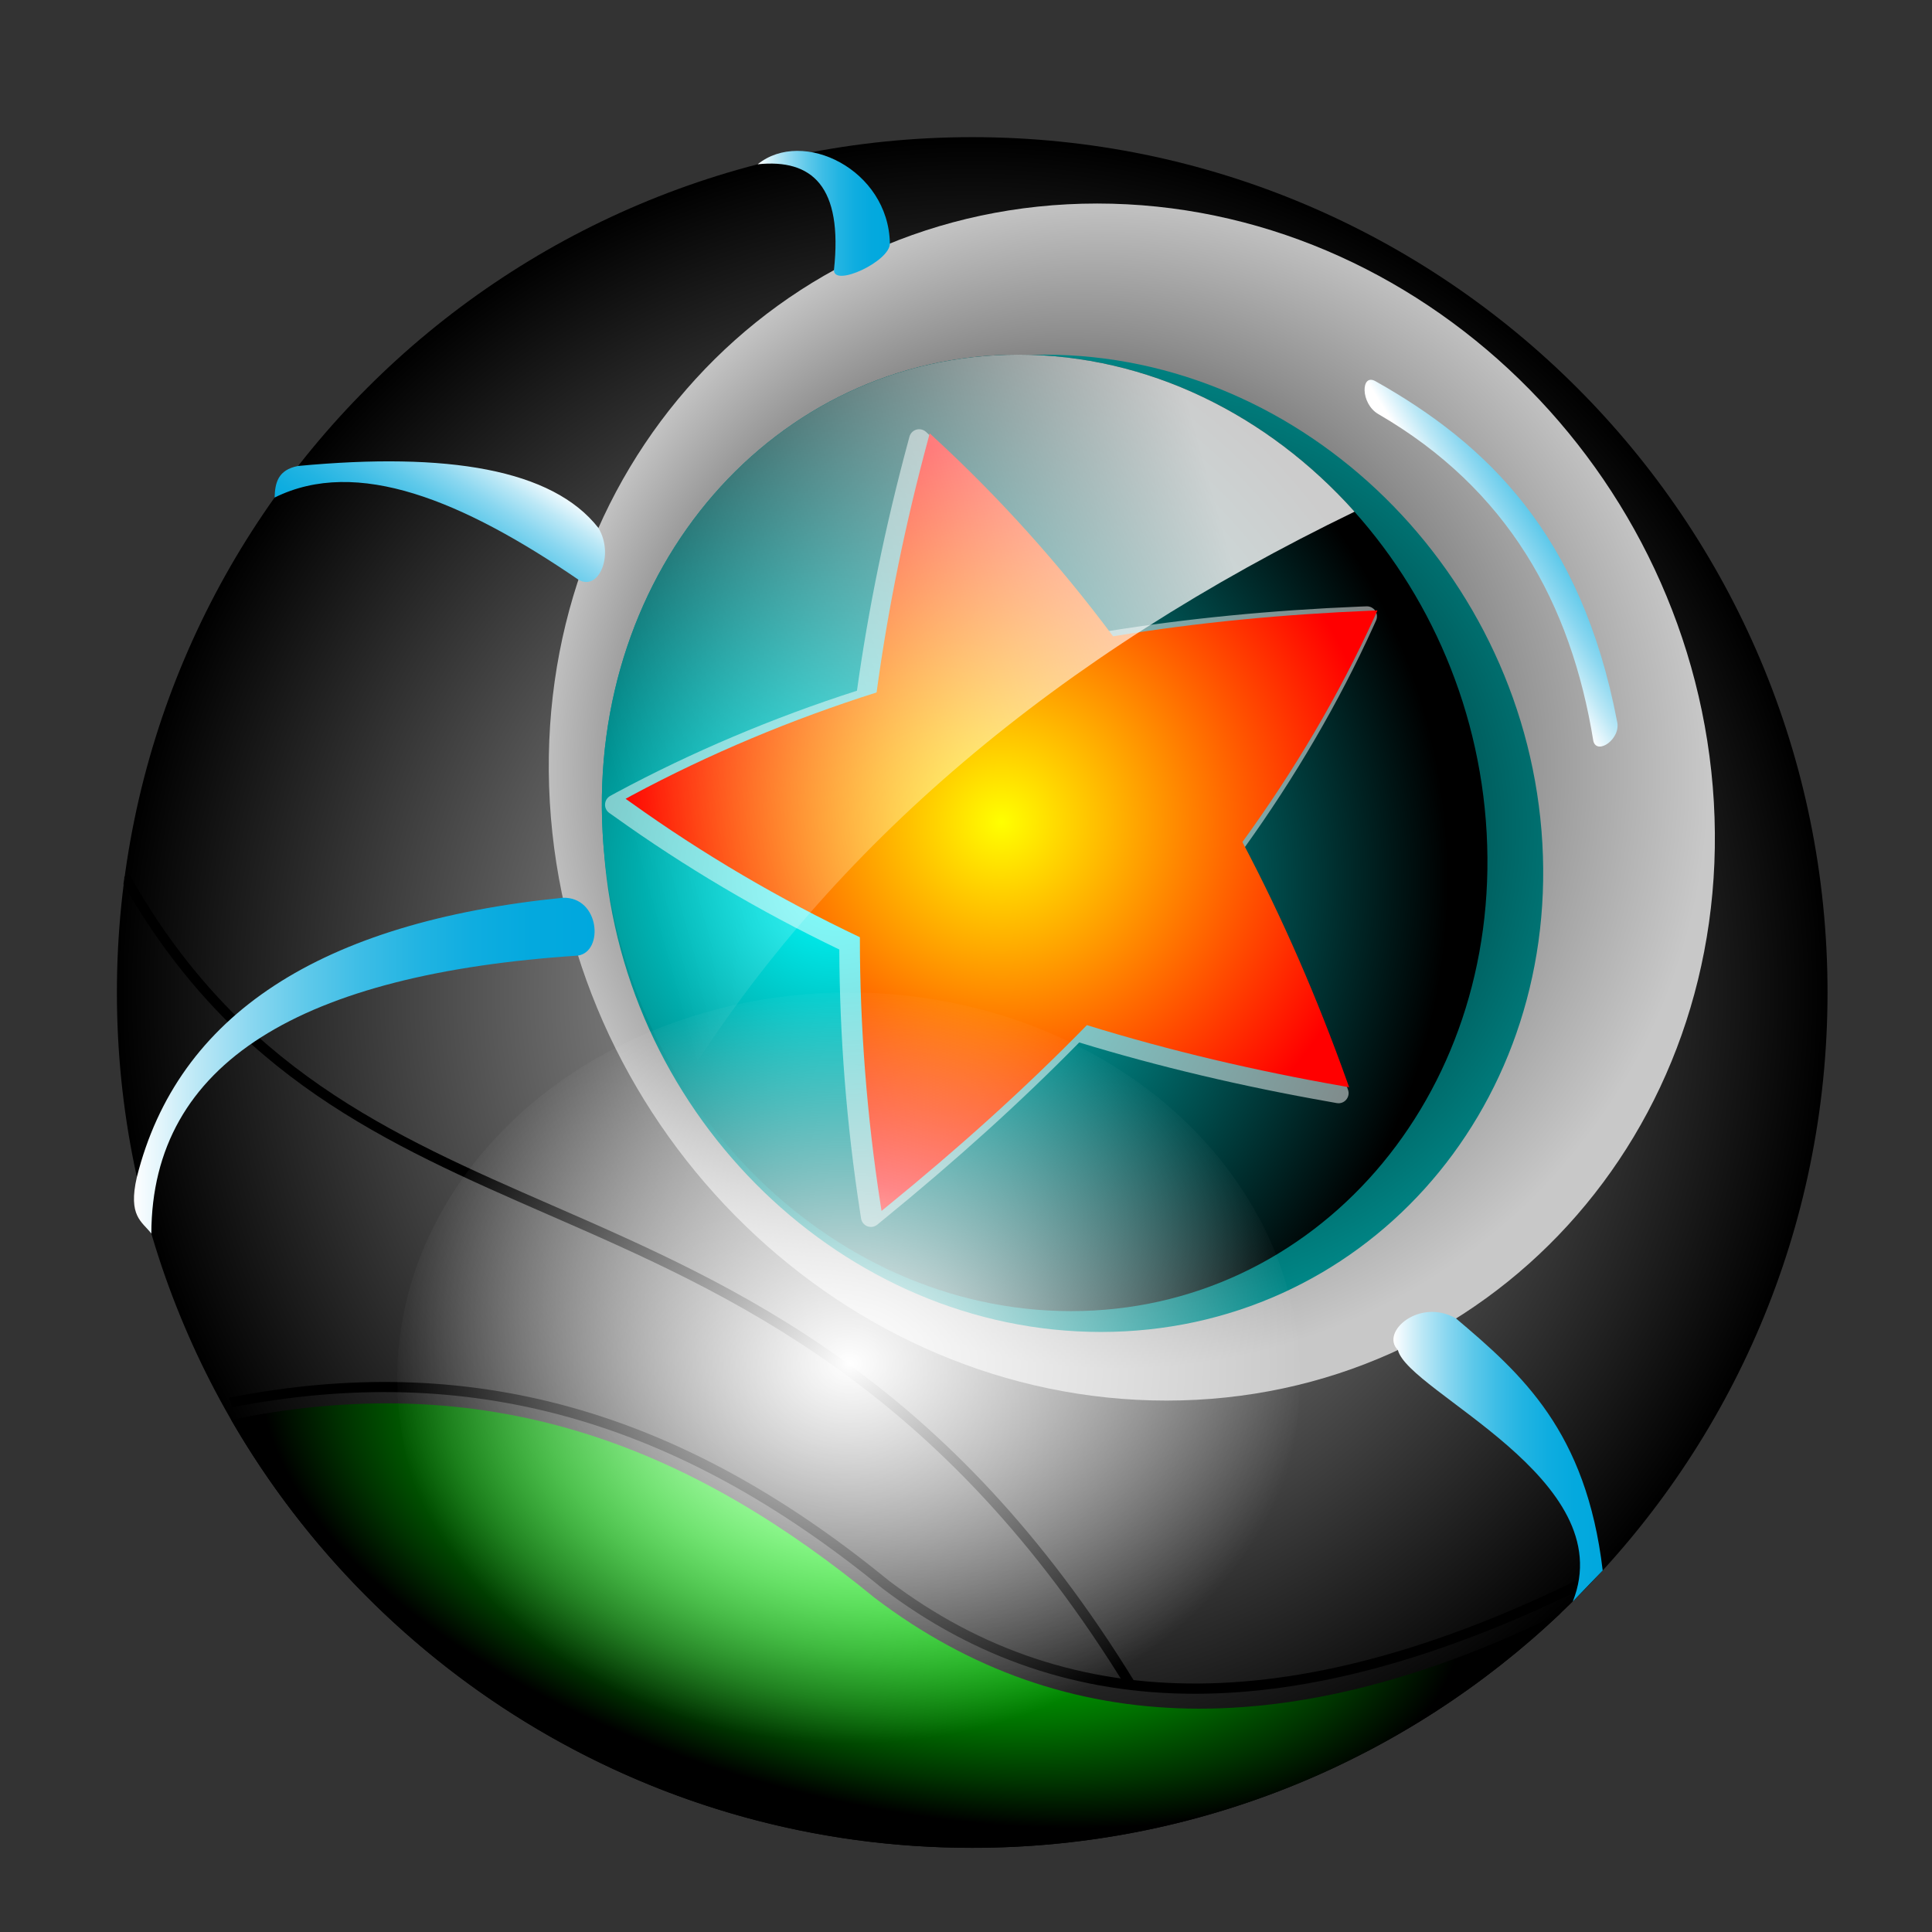 <?xml version="1.0" encoding="utf-8"?>
<!-- Generator: Adobe Illustrator 15.0.0, SVG Export Plug-In . SVG Version: 6.00 Build 0)  -->
<!DOCTYPE svg PUBLIC "-//W3C//DTD SVG 1.1//EN" "http://www.w3.org/Graphics/SVG/1.1/DTD/svg11.dtd">
<svg version="1.1" id="Layer_1" xmlns="http://www.w3.org/2000/svg" xmlns:xlink="http://www.w3.org/1999/xlink" x="0px" y="0px"
	 width="96px" height="96px" viewBox="0 0 96 96" enable-background="new 0 0 96 96" xml:space="preserve">
<rect x="0" y="0" width="96" height="96" fill="#333333" stroke="none"/>
<radialGradient id="SVGID_1_" cx="297.908" cy="-325.216" r="42.5" gradientTransform="matrix(1 0 0 -1 -249.6 -275.9)" gradientUnits="userSpaceOnUse">
	<stop  offset="0" style="stop-color:#C8C8C8"/>
	<stop  offset="1" style="stop-color:#000000"/>
</radialGradient>
<path fill="url(#SVGID_1_)" d="M48.311,6.815c23.468,0,42.498,19.029,42.498,42.503c0,23.47-19.029,42.498-42.498,42.498
	c-23.473,0-42.502-19.028-42.502-42.498C5.809,25.845,24.838,6.815,48.311,6.815L48.311,6.815z"/>
<path d="M78.861,78.271c-14.229,7.086-25.592,7.178-34.708,0.261c-10.441-8.542-20.875-11.425-32.802-9.077
	c0.09,0.145,0.145,0.307,0.159,0.479c11.742-2.295,22.028,0.561,32.333,8.99c4.603,3.493,9.755,5.239,15.538,5.239
	c5.816,0,12.279-1.786,19.451-5.324C78.801,78.648,78.801,78.452,78.861,78.271z"/>
<radialGradient id="SVGID_2_" cx="-292.932" cy="625.626" r="30.625" gradientTransform="matrix(-0.967 -0.255 -0.125 0.475 -162.254 -297.55)" gradientUnits="userSpaceOnUse">
	<stop  offset="0" style="stop-color:#00FF00"/>
	<stop  offset="0.092" style="stop-color:#00F900"/>
	<stop  offset="0.218" style="stop-color:#00E800"/>
	<stop  offset="0.362" style="stop-color:#00CB00"/>
	<stop  offset="0.52" style="stop-color:#00A300"/>
	<stop  offset="0.69" style="stop-color:#007000"/>
	<stop  offset="0.866" style="stop-color:#003300"/>
	<stop  offset="1" style="stop-color:#000000"/>
</radialGradient>
<path fill="url(#SVGID_2_)" d="M77.566,80.141c-7.617,7.237-17.922,11.678-29.256,11.678c-15.74,0-29.482-8.555-36.826-21.271
	c13.332-2.742,23.281,1.725,31.98,8.85C52.9,86.564,64.313,86.65,77.566,80.141L77.566,80.141z"/>
<radialGradient id="SVGID_3_" cx="305.173" cy="-314.586" r="29.359" fx="296.977" fy="-311.236" gradientTransform="matrix(1 0 0 -1 -249.6 -275.9)" gradientUnits="userSpaceOnUse">
	<stop  offset="0.067" style="stop-color:#000000"/>
	<stop  offset="0.273" style="stop-color:#2D2D2D"/>
	<stop  offset="0.515" style="stop-color:#5E5E5E"/>
	<stop  offset="0.721" style="stop-color:#8E8E8E"/>
	<stop  offset="1" style="stop-color:#C8C8C8"/>
</radialGradient>
<path fill="url(#SVGID_3_)" d="M54.518,10.113c15.971,0,29.688,13.315,30.642,29.74c0.95,16.424-11.228,29.741-27.198,29.741
	c-15.97,0-29.688-13.316-30.642-29.741C26.369,23.428,38.546,10.113,54.518,10.113L54.518,10.113z"/>
<path d="M27.415,59.884c-8.011-3.497-15.578-6.802-21-16.449l-0.239,0.134c0.004,0.123-0.013,0.244-0.046,0.361
	c5.493,9.593,13.066,12.911,21.084,16.413c9.176,4.007,19.576,8.548,28.763,23.526l0.426-0.262
	C47.134,68.495,36.658,63.92,27.415,59.884z"/>
<linearGradient id="SVGID_4_" gradientUnits="userSpaceOnUse" x1="6.657" y1="52.951" x2="29.545" y2="52.951">
	<stop  offset="0" style="stop-color:#FFFFFF"/>
	<stop  offset="0.021" style="stop-color:#F4FBFE"/>
	<stop  offset="0.135" style="stop-color:#BCE8F6"/>
	<stop  offset="0.254" style="stop-color:#8AD7F0"/>
	<stop  offset="0.373" style="stop-color:#5FC9EA"/>
	<stop  offset="0.493" style="stop-color:#3DBDE6"/>
	<stop  offset="0.615" style="stop-color:#22B4E2"/>
	<stop  offset="0.738" style="stop-color:#0FADE0"/>
	<stop  offset="0.865" style="stop-color:#04A9DE"/>
	<stop  offset="1" style="stop-color:#00A8DE"/>
</linearGradient>
<path fill="url(#SVGID_4_)" d="M28.721,47.483C14.983,48.391,7.545,52.787,7.52,61.295c-0.466-0.604-1.168-0.855-0.719-2.807
	c2.027-8.07,9.123-12.668,21.164-13.879C29.799,44.554,30.017,47.278,28.721,47.483L28.721,47.483z"/>
<linearGradient id="SVGID_5_" gradientUnits="userSpaceOnUse" x1="24.472" y1="22.019" x2="19.017" y2="30.463">
	<stop  offset="0" style="stop-color:#FFFFFF"/>
	<stop  offset="0.021" style="stop-color:#F4FBFE"/>
	<stop  offset="0.135" style="stop-color:#BCE8F6"/>
	<stop  offset="0.254" style="stop-color:#8AD7F0"/>
	<stop  offset="0.373" style="stop-color:#5FC9EA"/>
	<stop  offset="0.493" style="stop-color:#3DBDE6"/>
	<stop  offset="0.615" style="stop-color:#22B4E2"/>
	<stop  offset="0.738" style="stop-color:#0FADE0"/>
	<stop  offset="0.865" style="stop-color:#04A9DE"/>
	<stop  offset="1" style="stop-color:#00A8DE"/>
</linearGradient>
<path fill="url(#SVGID_5_)" d="M28.743,28.805c-5.749-3.931-11.009-6.112-15.098-4.081c0.021-0.723,0.158-1.377,1.167-1.57
	c7.417-0.697,12.635,0.154,14.923,3.08C30.522,27.547,29.773,29.399,28.743,28.805L28.743,28.805z"/>
<linearGradient id="SVGID_6_" gradientUnits="userSpaceOnUse" x1="37.648" y1="10.601" x2="44.218" y2="10.601">
	<stop  offset="0" style="stop-color:#FFFFFF"/>
	<stop  offset="0.021" style="stop-color:#F4FBFE"/>
	<stop  offset="0.135" style="stop-color:#BCE8F6"/>
	<stop  offset="0.254" style="stop-color:#8AD7F0"/>
	<stop  offset="0.373" style="stop-color:#5FC9EA"/>
	<stop  offset="0.493" style="stop-color:#3DBDE6"/>
	<stop  offset="0.615" style="stop-color:#22B4E2"/>
	<stop  offset="0.738" style="stop-color:#0FADE0"/>
	<stop  offset="0.865" style="stop-color:#04A9DE"/>
	<stop  offset="1" style="stop-color:#00A8DE"/>
</linearGradient>
<path fill="url(#SVGID_6_)" d="M37.648,8.163c2.707-0.278,4.243,1.091,3.79,5.261c0,0.855,2.78-0.437,2.78-1.322
	C44.153,8.415,39.88,6.354,37.648,8.163L37.648,8.163z"/>
<linearGradient id="SVGID_7_" gradientUnits="userSpaceOnUse" x1="73.628" y1="28.119" x2="81.552" y2="23.183">
	<stop  offset="0" style="stop-color:#FFFFFF"/>
	<stop  offset="0.021" style="stop-color:#F4FBFE"/>
	<stop  offset="0.135" style="stop-color:#BCE8F6"/>
	<stop  offset="0.254" style="stop-color:#8AD7F0"/>
	<stop  offset="0.373" style="stop-color:#5FC9EA"/>
	<stop  offset="0.493" style="stop-color:#3DBDE6"/>
	<stop  offset="0.615" style="stop-color:#22B4E2"/>
	<stop  offset="0.738" style="stop-color:#0FADE0"/>
	<stop  offset="0.865" style="stop-color:#04A9DE"/>
	<stop  offset="1" style="stop-color:#00A8DE"/>
</linearGradient>
<path fill="url(#SVGID_7_)" d="M80.348,35.828c-1.779-9.273-6.468-13.773-11.994-16.882c-0.74-0.428-0.766,1.107,0.133,1.629
	c6.421,3.726,9.576,9.384,10.686,16.25C79.363,37.547,80.582,36.696,80.348,35.828L80.348,35.828z"/>
<linearGradient id="SVGID_8_" gradientUnits="userSpaceOnUse" x1="69.238" y1="72.382" x2="79.637" y2="72.382">
	<stop  offset="0" style="stop-color:#FFFFFF"/>
	<stop  offset="0.021" style="stop-color:#F4FBFE"/>
	<stop  offset="0.135" style="stop-color:#BCE8F6"/>
	<stop  offset="0.254" style="stop-color:#8AD7F0"/>
	<stop  offset="0.373" style="stop-color:#5FC9EA"/>
	<stop  offset="0.493" style="stop-color:#3DBDE6"/>
	<stop  offset="0.615" style="stop-color:#22B4E2"/>
	<stop  offset="0.738" style="stop-color:#0FADE0"/>
	<stop  offset="0.865" style="stop-color:#04A9DE"/>
	<stop  offset="1" style="stop-color:#00A8DE"/>
</linearGradient>
<path fill="url(#SVGID_8_)" d="M78.152,79.576c2.42-6.088-8.174-10.402-8.691-12.494c-0.895-0.891,1.074-2.613,2.889-1.568
	c3.258,2.758,6.471,5.594,7.287,12.522C79.141,78.55,78.648,79.063,78.152,79.576L78.152,79.576z"/>
<radialGradient id="SVGID_9_" cx="306.267" cy="-317.067" r="45.574" gradientTransform="matrix(1 0 0 -1 -249.6 -275.9)" gradientUnits="userSpaceOnUse">
	<stop  offset="0" style="stop-color:#000000"/>
	<stop  offset="1" style="stop-color:#00FFFF"/>
</radialGradient>
<path fill="url(#SVGID_9_)" d="M51.921,17.624c12.884,0,23.952,10.869,24.718,24.278s-9.055,24.282-21.938,24.282
	c-12.729,0-23.688-10.615-24.684-23.807c-0.03-0.329-0.055-0.659-0.072-0.992c-0.723-13.123,8.524-23.76,20.655-23.76
	c0.219,0,0.433,0.004,0.646,0.008C51.473,17.628,51.693,17.624,51.921,17.624L51.921,17.624z"/>
<radialGradient id="SVGID_10_" cx="291.143" cy="-319.599" r="30.42" gradientTransform="matrix(1 0 0 -1 -249.6 -275.9)" gradientUnits="userSpaceOnUse">
	<stop  offset="0" style="stop-color:#00FFFF"/>
	<stop  offset="1" style="stop-color:#000000"/>
</radialGradient>
<path fill="url(#SVGID_10_)" d="M50.6,17.624c12.131,0,22.549,10.638,23.271,23.76c0.723,13.128-8.523,23.765-20.654,23.765
	c-12.13,0-22.549-10.637-23.272-23.765C29.222,28.262,38.469,17.624,50.6,17.624L50.6,17.624z"/>
<path opacity="0.5" fill="#FFFFFF" enable-background="new    " d="M43.28,60.966c-0.061,0-0.121-0.011-0.179-0.032
	c-0.167-0.064-0.287-0.213-0.315-0.391l-0.054-0.346c-0.666-4.313-1.011-8.688-1.027-13.016c-3.928-1.885-7.684-4.105-11.17-6.603
	l-0.259-0.182c-0.141-0.099-0.221-0.264-0.211-0.437c0.009-0.172,0.107-0.328,0.258-0.411l0.283-0.156
	c3.757-2.018,7.783-3.723,11.976-5.071c0.562-4.037,1.41-8.174,2.523-12.303l0.086-0.32c0.046-0.169,0.177-0.303,0.346-0.351
	c0.045-0.013,0.091-0.019,0.137-0.019c0.125,0,0.248,0.047,0.341,0.134l0.242,0.226c3.162,2.912,6.104,6.169,8.747,9.683
	c3.938-0.635,8.166-1.049,12.572-1.23c0,0,0.339-0.013,0.345-0.013c0.166,0,0.322,0.083,0.415,0.221
	c0.098,0.144,0.111,0.327,0.04,0.485l-0.136,0.3c-1.715,3.771-3.883,7.484-6.442,11.042c1.901,3.634,3.606,7.553,5.07,11.653
	l0.114,0.325c0.062,0.168,0.025,0.354-0.09,0.49c-0.096,0.112-0.234,0.176-0.381,0.176c-0.029,0-0.06-0.002-0.089-0.008
	l-0.341-0.062c-4.365-0.767-8.555-1.759-12.455-2.951c-2.884,2.937-6.079,5.827-9.761,8.83l-0.271,0.222
	C43.505,60.928,43.393,60.966,43.28,60.966z"/>
<radialGradient id="SVGID_11_" cx="299.364" cy="-316.751" r="19.002" gradientTransform="matrix(1 0 0 -1 -249.6 -275.9)" gradientUnits="userSpaceOnUse">
	<stop  offset="0" style="stop-color:#FFFF00"/>
	<stop  offset="1" style="stop-color:#FF0000"/>
</radialGradient>
<path fill="url(#SVGID_11_)" d="M54.007,50.938c-3.125,3.203-6.467,6.185-9.933,9.01l-0.271,0.222l-0.054-0.345
	c-0.677-4.387-1.022-8.816-1.022-13.255c-3.987-1.893-7.79-4.123-11.378-6.693l-0.263-0.185l0.283-0.156
	c3.893-2.09,7.979-3.794,12.188-5.129c0.575-4.238,1.441-8.426,2.554-12.553l0.086-0.321l0.242,0.226
	c3.26,3.002,6.221,6.307,8.87,9.859c4.236-0.698,8.521-1.097,12.812-1.273l0.323-0.012l-0.135,0.3
	c-1.8,3.955-4.021,7.691-6.574,11.206c2.017,3.819,3.732,7.793,5.187,11.863l0.115,0.324l-0.341-0.063
	C62.412,53.212,58.162,52.223,54.007,50.938L54.007,50.938z"/>
<linearGradient id="SVGID_12_" gradientUnits="userSpaceOnUse" x1="280.072" y1="-314.567" x2="311.404" y2="-305.801" gradientTransform="matrix(1 0 0 -1 -249.6 -275.9)">
	<stop  offset="0" style="stop-color:#FFFFFF;stop-opacity:0"/>
	<stop  offset="1" style="stop-color:#FFFFFF;stop-opacity:0.8"/>
</linearGradient>
<path fill="url(#SVGID_12_)" d="M50.6,17.624c6.453,0,12.42,3.007,16.707,7.802c-14.697,7.113-25.938,16.523-33.389,28.465
	c-2.284-3.636-3.721-7.917-3.973-12.505C29.222,28.262,38.469,17.624,50.6,17.624L50.6,17.624z"/>
<radialGradient id="SVGID_13_" cx="297.481" cy="-414.961" r="22.785" fx="297.586" fy="-414.998" gradientTransform="matrix(1 0.016 0.013 -0.83 -249.977 -281.458)" gradientUnits="userSpaceOnUse">
	<stop  offset="0" style="stop-color:#FFFFFF"/>
	<stop  offset="1" style="stop-color:#FFFFFF;stop-opacity:0"/>
</radialGradient>
<ellipse fill="url(#SVGID_13_)" cx="42.166" cy="68.5" rx="22.428" ry="19.186"/>
</svg>

